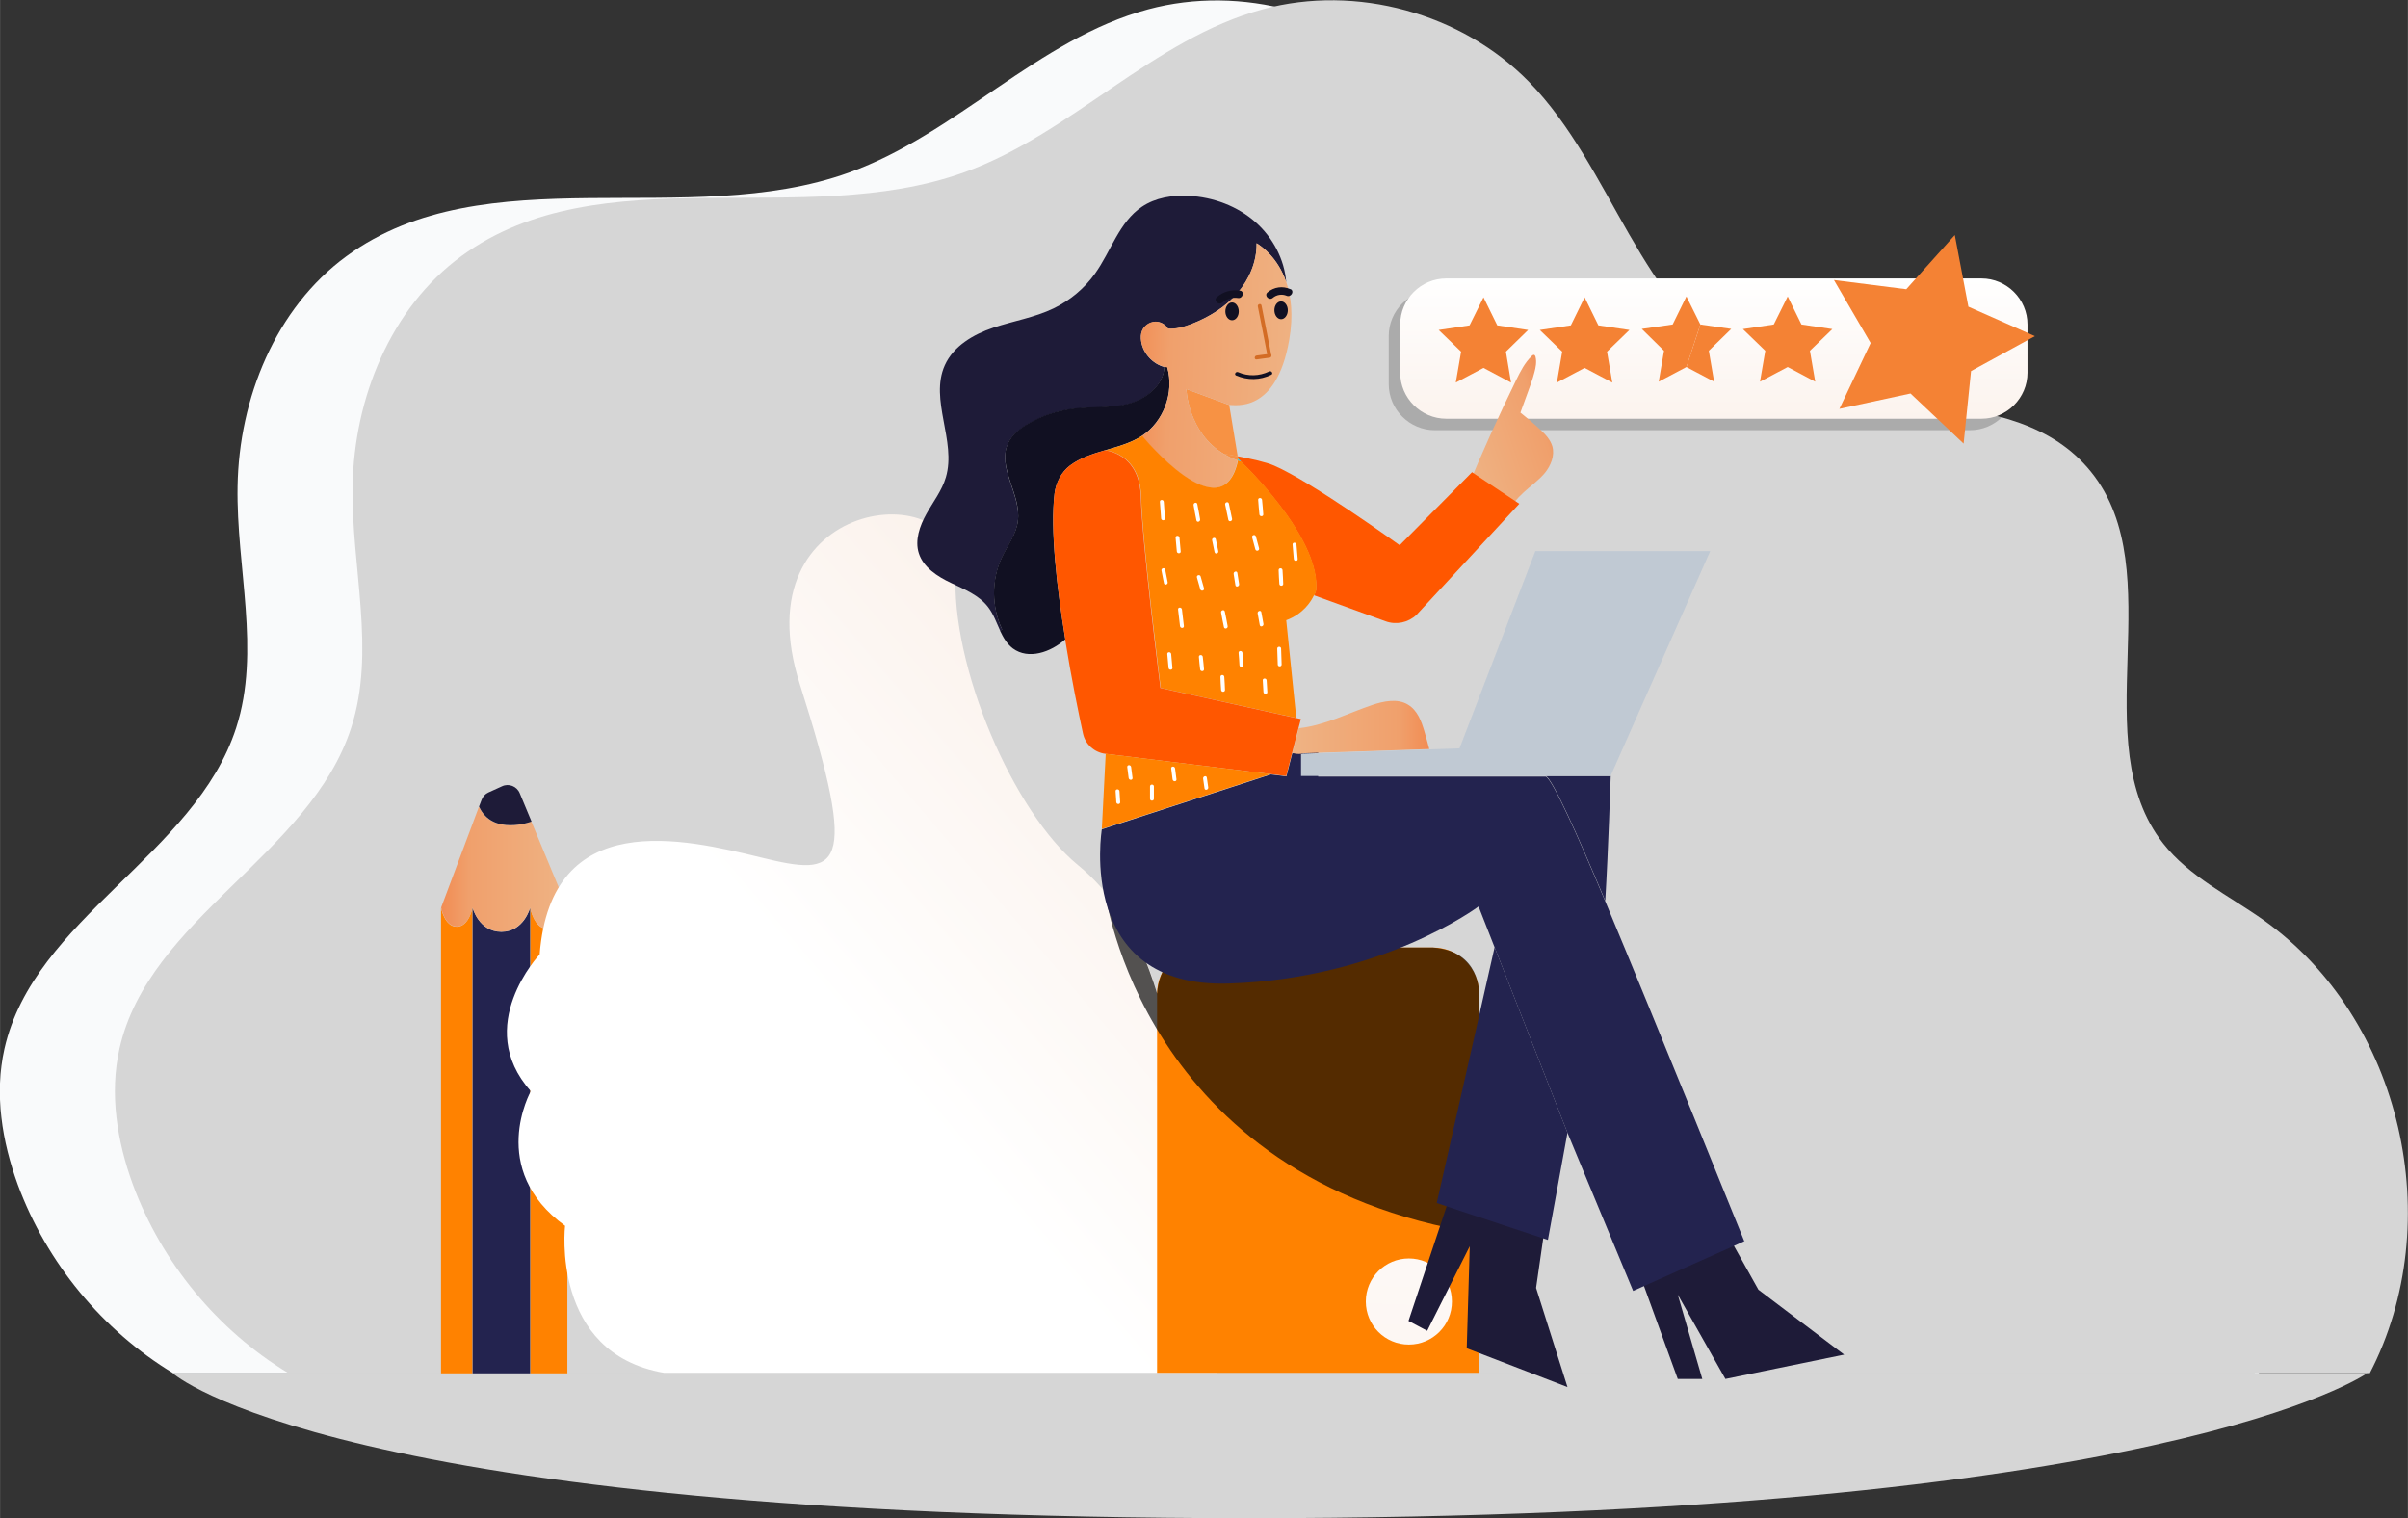 <?xml version="1.0" encoding="UTF-8"?>
<!DOCTYPE svg PUBLIC "-//W3C//DTD SVG 1.1//EN" "http://www.w3.org/Graphics/SVG/1.1/DTD/svg11.dtd">
<!-- Creator: CorelDRAW 2020 (64-Bit) -->
<svg xmlns="http://www.w3.org/2000/svg" xml:space="preserve" width="2.533in" height="1.597in" version="1.1" style="shape-rendering:geometricPrecision; text-rendering:geometricPrecision; image-rendering:optimizeQuality; fill-rule:evenodd; clip-rule:evenodd"
viewBox="0 0 136.46 86.04"
 xmlns:xlink="http://www.w3.org/1999/xlink"
 xmlns:xodm="http://www.corel.com/coreldraw/odm/2003">
 <rect x="0" y="0" width="136.46" height="86.04" fill="#333333" stroke="none"/>
 <defs>
  <style type="text/css">
   <![CDATA[
    .fil8 {fill:#F48234;fill-rule:nonzero}
    .fil14 {fill:#111022;fill-rule:nonzero}
    .fil13 {fill:#1E1B38;fill-rule:nonzero}
    .fil17 {fill:#23234F;fill-rule:nonzero}
    .fil22 {fill:#C0C9D3;fill-rule:nonzero}
    .fil24 {fill:#D36C25;fill-rule:nonzero}
    .fil15 {fill:#F79244;fill-rule:nonzero}
    .fil19 {fill:#FF5700;fill-rule:nonzero}
    .fil10 {fill:#FF8200;fill-rule:nonzero}
    .fil23 {fill:white;fill-rule:nonzero}
    .fil6 {fill:black;fill-rule:nonzero;fill-opacity:0.2}
    .fil12 {fill:black;fill-rule:nonzero;fill-opacity:0.671}
    .fil0 {fill:#F9FAFB;fill-rule:nonzero}
    .fil5 {fill:#1E1B38;fill-rule:nonzero}
    .fil3 {fill:#23234F;fill-rule:nonzero}
    .fil1 {fill:#D6D6D6;fill-rule:nonzero}
    .fil2 {fill:#FF8200;fill-rule:nonzero}
    .fil7 {fill:url(#id0);fill-rule:nonzero}
    .fil20 {fill:url(#id1);fill-rule:nonzero}
    .fil21 {fill:url(#id2);fill-rule:nonzero}
    .fil18 {fill:url(#id3);fill-rule:nonzero}
    .fil11 {fill:url(#id4);fill-rule:nonzero}
    .fil16 {fill:url(#id5);fill-rule:nonzero}
    .fil9 {fill:url(#id6);fill-rule:nonzero}
    .fil4 {fill:url(#id7);fill-rule:nonzero}
   ]]>
  </style>
  <linearGradient id="id0" gradientUnits="userSpaceOnUse" x1="97.13" y1="25.73" x2="97.13" y2="15.76">
   <stop offset="0" style="stop-opacity:1; stop-color:#F8E6D9"/>
   <stop offset="0.129" style="stop-opacity:1; stop-color:#FBF2EC"/>
   <stop offset="1" style="stop-opacity:1; stop-color:white"/>
  </linearGradient>
  <linearGradient id="id1" gradientUnits="userSpaceOnUse" x1="73.24" y1="41.23" x2="80.99" y2="41.23">
   <stop offset="0" style="stop-opacity:1; stop-color:#EFB384"/>
   <stop offset="0.78" style="stop-opacity:1; stop-color:#F0A06C"/>
   <stop offset="1" style="stop-opacity:1; stop-color:#F28C53"/>
  </linearGradient>
  <linearGradient id="id2" gradientUnits="userSpaceOnUse" x1="70.14" y1="26.07" x2="70.33" y2="26.07">
   <stop offset="0" style="stop-opacity:1; stop-color:#30D1D6"/>
   <stop offset="0.78" style="stop-opacity:1; stop-color:#3ABAE7"/>
   <stop offset="1" style="stop-opacity:1; stop-color:#45A3F9"/>
  </linearGradient>
  <linearGradient id="id3" gradientUnits="userSpaceOnUse" xlink:href="#id1" x1="82.67" y1="25.28" x2="88.46" y2="23.34">
  </linearGradient>
  <linearGradient id="id4" gradientUnits="userSpaceOnUse" xlink:href="#id0" x1="78.92" y1="97.35" x2="80.75" y2="50.3">
  </linearGradient>
  <linearGradient id="id5" gradientUnits="userSpaceOnUse" xlink:href="#id1" x1="73.74" y1="20.9" x2="64.14" y2="20.52">
  </linearGradient>
  <linearGradient id="id6" gradientUnits="userSpaceOnUse" xlink:href="#id0" x1="65.56" y1="39.23" x2="46.04" y2="55.87">
  </linearGradient>
  <linearGradient id="id7" gradientUnits="userSpaceOnUse" xlink:href="#id1" x1="32.14" y1="49.26" x2="24.99" y2="49.26">
  </linearGradient>
 </defs>
 <g id="Layer_x0020_1">
  <g id="_1645048797312">
   <g>
    <path class="fil0" d="M127.95 77.92l-0.18 -0.09 -117.95 0c-4.02,-2.43 -7.18,-6.27 -8.81,-10.68 -0.9,-2.46 -1.34,-5.16 -0.76,-7.72 1.67,-7.39 10.8,-10.97 13.13,-18.18 1.41,-4.37 0,-9.09 0.08,-13.68 0.08,-4.99 2.15,-10.11 6.17,-13.05 7.88,-5.76 19.3,-1.44 28.48,-4.74 6.08,-2.18 10.71,-7.57 16.95,-9.25 5.27,-1.42 11.25,0.22 15.06,4.11 4.76,4.87 6.29,12.81 12.28,16.06 6.13,3.33 15.19,0.61 19.58,6.05 4.59,5.7 -0.43,15.31 4.09,21.06 1.47,1.88 3.72,2.95 5.67,4.33 7.88,5.58 10.66,17.25 6.21,25.8z"/>
    <path class="fil1" d="M134.29 77.82l-117.95 0c-4.02,-2.43 -7.18,-6.27 -8.81,-10.68 -0.9,-2.46 -1.34,-5.16 -0.76,-7.72 1.67,-7.39 10.8,-10.97 13.13,-18.18 1.41,-4.37 0,-9.09 0.08,-13.68 0.08,-4.99 2.15,-10.11 6.17,-13.05 7.88,-5.76 19.3,-1.44 28.48,-4.74 6.08,-2.18 10.71,-7.57 16.95,-9.25 5.27,-1.42 11.25,0.22 15.06,4.11 4.76,4.87 6.29,12.81 12.28,16.06 6.13,3.33 15.19,0.61 19.58,6.05 4.59,5.7 -0.43,15.31 4.09,21.06 1.47,1.88 3.72,2.95 5.67,4.33 7.88,5.58 10.48,17.16 6.03,25.71z"/>
    <path class="fil1" d="M9.78 77.82l124.37 0c0,0 -11.48,8.22 -63.37,8.22 -51.89,0 -61,-8.22 -61,-8.22z"/>
   </g>
   <g>
    <g>
     <path class="fil2" d="M30.05 77.83l0 -26.38c0,0 0.2,1.22 1.05,1.22 0.85,0 1.05,-1.22 1.05,-1.22l0 26.38 -2.1 0z"/>
     <path class="fil2" d="M24.99 77.83l0 -26.38c0,0 0.2,1.07 0.89,1.07 0.69,0 0.89,-1.07 0.89,-1.07l0 26.38 -1.79 0z"/>
     <path class="fil3" d="M26.78 77.83l0 -26.38c0,0 0.35,1.36 1.63,1.36 1.28,0 1.63,-1.36 1.63,-1.36l0 26.38 -3.27 0z"/>
     <path class="fil4" d="M24.99 51.45l2.15 -5.73c0.76,1.68 2.97,0.84 2.97,0.84l2.03 4.88c0,0 -0.2,1.22 -1.05,1.22 -0.85,0 -1.05,-1.22 -1.05,-1.22 0,0 -0.36,1.36 -1.63,1.36 -1.28,0 -1.63,-1.36 -1.63,-1.36 0,0 -0.2,1.07 -0.89,1.07 -0.7,0 -0.89,-1.07 -0.89,-1.07z"/>
     <path class="fil5" d="M27.14 45.72l0 -0 0 0 0.15 -0.39c0.07,-0.19 0.21,-0.34 0.39,-0.42l0.77 -0.35c0.38,-0.18 0.84,0 1,0.39l0.67 1.61c0,0 -2.21,0.83 -2.97,-0.84z"/>
    </g>
   </g>
   <g>
    <g>
     <g>
      <path class="fil6" d="M111.64 24.38l-30.33 0c-1.43,0 -2.61,-1.17 -2.61,-2.61l0 -2.73c0,-1.43 1.17,-2.61 2.61,-2.61l30.33 0c1.43,0 2.61,1.17 2.61,2.61l0 2.73c0,1.43 -1.17,2.61 -2.61,2.61z"/>
     </g>
     <g>
      <path class="fil7" d="M112.29 23.73l-30.33 0c-1.43,0 -2.61,-1.17 -2.61,-2.61l0 -2.73c0,-1.43 1.17,-2.61 2.61,-2.61l30.33 0c1.43,0 2.61,1.17 2.61,2.61l0 2.73c0,1.43 -1.17,2.61 -2.61,2.61z"/>
     </g>
    </g>
    <polygon class="fil8" points="84.07,16.85 84.85,18.44 86.6,18.7 85.34,19.93 85.63,21.68 84.07,20.85 82.5,21.68 82.8,19.93 81.53,18.7 83.28,18.44 "/>
    <polygon class="fil8" points="89.8,16.85 90.58,18.44 92.34,18.7 91.07,19.93 91.37,21.68 89.8,20.85 88.23,21.68 88.53,19.93 87.26,18.7 89.02,18.44 "/>
    <polygon class="fil8" points="96.84,19.88 97.14,21.63 95.57,20.8 96.36,18.39 98.11,18.64 "/>
    <polygon class="fil8" points="96.36,18.39 95.57,20.8 94,21.63 94.3,19.88 93.04,18.64 94.79,18.39 95.57,16.8 "/>
    <polygon class="fil8" points="101.31,16.8 102.09,18.39 103.84,18.65 102.57,19.88 102.87,21.63 101.31,20.8 99.74,21.63 100.04,19.88 98.77,18.65 100.52,18.39 "/>
    <polygon class="fil8" points="110.78,13.32 111.55,17.38 115.32,19.05 111.7,21.03 111.28,25.14 108.27,22.3 104.24,23.17 106.01,19.44 103.93,15.87 108.03,16.39 "/>
   </g>
   <g>
    <g>
     <path class="fil9" d="M30.58 54.09c0,0 -3.82,4.05 -0.5,7.75 0,0 -2.49,4.42 1.94,7.63 0,0 -0.84,7.22 5.6,8.33l31.36 0 -3.31 -21.09c0,0 -0.97,-4.73 -4.59,-7.69 -3.62,-2.96 -7.23,-11.24 -6.92,-16.68 0.33,-5.46 -12.27,-4.27 -8.83,6.45 3.42,10.72 2.19,10.88 -2.19,9.81 -4.38,-1.07 -11.91,-2.89 -12.56,5.49z"/>
    </g>
    <path class="fil10" d="M83.81 77.8l-18.24 0 0 -21.49c0,-1.43 1.17,-2.61 2.61,-2.61l13.03 0c1.43,0 2.61,1.17 2.61,2.61l0 21.49z"/>
    <path class="fil11" d="M82.28 73.76c0,1.35 -1.09,2.44 -2.44,2.44 -1.35,0 -2.44,-1.09 -2.44,-2.44 0,-1.35 1.09,-2.44 2.44,-2.44 1.35,0 2.44,1.09 2.44,2.44z"/>
    <path class="fil12" d="M62.62 50.55c0,0 2.05,16.31 21.2,19.36l0 -13.6c0,0 0.09,-2.42 -2.61,-2.61l-13.03 0c0,0 -2.42,-0.04 -2.61,2.61 0,0 -1.04,-3.73 -2.95,-5.76z"/>
   </g>
   <g>
    <g>
     <path class="fil13" d="M56.77 31.62c-0.59,1.27 -0.57,2.81 0.03,4.07l-0.12 0.06c-0.21,-0.46 -0.38,-0.95 -0.69,-1.35 -0.51,-0.67 -1.34,-1 -2.11,-1.37 -0.76,-0.36 -1.55,-0.87 -1.81,-1.67 -0.24,-0.74 0.05,-1.56 0.43,-2.24 0.38,-0.68 0.88,-1.32 1.1,-2.07 0.61,-2.06 -0.94,-4.39 -0.06,-6.35 0.49,-1.09 1.62,-1.75 2.75,-2.13 1.13,-0.38 2.33,-0.57 3.41,-1.09 0.93,-0.45 1.75,-1.13 2.35,-1.97 0.91,-1.27 1.37,-2.93 2.66,-3.79 0.77,-0.52 1.73,-0.67 2.66,-0.62 1.38,0.07 2.76,0.58 3.79,1.5 0.97,0.86 1.63,2.1 1.73,3.39 -0.47,-1.37 -1.37,-2.01 -1.68,-2.2 0.02,1.03 -0.41,2.04 -1.08,2.82 -0.69,0.8 -1.62,1.37 -2.61,1.76 -0.42,0.16 -0.88,0.3 -1.33,0.26 -0.15,-0.25 -0.45,-0.41 -0.74,-0.39 -0.31,0.02 -0.61,0.22 -0.73,0.51 -0.08,0.18 -0.08,0.39 -0.05,0.59 0.1,0.69 0.65,1.28 1.31,1.46 -0.02,1 -0.99,1.82 -1.98,2.09 -1.05,0.28 -2.16,0.16 -3.24,0.3 -0.88,0.11 -1.73,0.4 -2.5,0.85 -0.46,0.27 -0.91,0.61 -1.13,1.09 -0.65,1.37 0.76,2.92 0.55,4.43 -0.1,0.76 -0.6,1.39 -0.92,2.08z"/>
     <path class="fil14" d="M66.15 20.82c0.4,1.42 -0.2,3.07 -1.44,3.88 -0.63,0.41 -1.37,0.61 -2.1,0.82 -0.69,0.2 -1.4,0.43 -1.97,0.86 -0.5,0.38 -0.8,0.97 -0.88,1.59 -0.25,2.04 0.13,5.33 0.61,8.26 -0.83,0.74 -2.09,1.17 -2.97,0.52 -0.34,-0.26 -0.55,-0.62 -0.73,-1.01l0.12 -0.06c-0.6,-1.27 -0.62,-2.8 -0.03,-4.07 0.32,-0.69 0.82,-1.32 0.92,-2.08 0.21,-1.5 -1.2,-3.05 -0.55,-4.43 0.23,-0.48 0.67,-0.83 1.13,-1.09 0.76,-0.45 1.62,-0.73 2.5,-0.85 1.08,-0.14 2.19,-0.02 3.24,-0.3 0.99,-0.27 1.96,-1.08 1.98,-2.09 0.06,0.02 0.11,0.03 0.17,0.03z"/>
    </g>
    <g>
     <path class="fil15" d="M69.66 22.95l0.48 2.91c-0.29,-0.05 -0.57,-0.1 -0.8,-0.14 -2.03,-1.22 -2.11,-3.67 -2.11,-3.67l2.43 0.9z"/>
     <path class="fil16" d="M66.15 20.82c-0.06,-0.01 -0.11,-0.02 -0.17,-0.03 -0.66,-0.18 -1.21,-0.77 -1.31,-1.46 -0.03,-0.2 -0.02,-0.4 0.05,-0.59 0.12,-0.29 0.41,-0.5 0.73,-0.51 0.29,-0.02 0.59,0.14 0.74,0.39 0.45,0.04 0.9,-0.1 1.33,-0.26 0.99,-0.38 1.92,-0.95 2.61,-1.76 0.67,-0.78 1.1,-1.79 1.08,-2.82 0.31,0.19 1.21,0.83 1.68,2.2 0.28,0.82 0.41,1.89 0.17,3.28 -0.73,4.23 -3.13,3.67 -3.4,3.69l-2.43 -0.9c0,0 0.08,2.44 2.11,3.67 0.24,0.15 0.5,0.27 0.8,0.38 -0.89,4.17 -5.43,-1.39 -5.43,-1.39 1.24,-0.81 1.84,-2.47 1.44,-3.88z"/>
    </g>
    <g>
     <polygon class="fil13" points="104.51,76.77 97.78,78.15 95.08,73.37 96.47,78.15 95.08,78.15 91.14,67.31 96.42,67.31 99.65,73.09 "/>
     <path class="fil17" d="M98.86 70.34l-0.89 0.4 -4.44 1.98 -0.98 0.44 -3.72 -8.96 0 -0 -4.13 -10.51 -0.91 -2.32c0,0 -5.44,4.09 -14.15,4.37 -8.7,0.28 -7.2,-8.74 -7.2,-8.74l9.58 -3.11 0.88 0.11 0.33 -1.3 0.88 -0.23c0.19,0.06 0.39,0.08 0.59,0.06l0 1.48 12.9 0c0.38,0.17 1.76,3.23 3.37,7.07 2.82,6.74 7.89,19.29 7.89,19.29z"/>
     <path class="fil17" d="M87.6 43.98l3.68 0c0,0 -0.14,4.23 -0.31,7.07 -1.61,-3.84 -2.99,-6.9 -3.37,-7.07z"/>
     <polygon class="fil13" points="87.05,72.99 88.83,78.61 83.12,76.41 83.29,70.63 80.88,75.42 79.82,74.86 83.12,64.94 87.95,66.74 "/>
     <polygon class="fil17" points="88.83,64.19 88.83,64.19 87.72,70.27 81.42,68.18 84.7,53.68 "/>
    </g>
    <g>
     <path class="fil18" d="M85.92 21.54c0.24,-0.49 0.49,-0.99 0.89,-1.37 0.03,-0.03 0.07,-0.06 0.12,-0.06 0.05,0.01 0.08,0.07 0.09,0.12 0.07,0.29 0.01,0.6 -0.07,0.89 -0.1,0.39 -0.24,0.76 -0.38,1.14 -0.14,0.38 -0.27,0.75 -0.41,1.13l0.01 0c0.38,0.31 0.76,0.62 1.12,0.96 0.29,0.27 0.57,0.57 0.68,0.94 0.15,0.52 -0.08,1.09 -0.42,1.51 -0.35,0.42 -0.8,0.73 -1.2,1.1 -0.2,0.18 -0.39,0.38 -0.56,0.59l-2.68 -0.72c0.87,-2.11 1.81,-4.18 2.81,-6.23z"/>
     <path class="fil19" d="M70.16 25.99l-0.02 -0.13c0.75,0.14 1.62,0.33 2.07,0.53 2.13,0.92 7.11,4.51 7.11,4.51l4.1 -4.14 0.25 0.17 2.31 1.54 0.12 0.08 -5.83 6.3c-0.47,0.44 -1.15,0.58 -1.75,0.36l-4.05 -1.47c0.08,-0.18 0.11,-0.3 0.11,-0.3 0.19,-2.76 -3.41,-6.45 -4.25,-7.27 -0.11,-0.11 -0.17,-0.16 -0.17,-0.16l0 -0z"/>
     <path class="fil15" d="M70.16 25.99l0 0c-0.01,0.03 -0.01,0.07 -0.02,0.1 -0.3,-0.1 -0.56,-0.23 -0.8,-0.38 0.23,0.04 0.51,0.09 0.8,0.14l0.02 0.13z"/>
     <path class="fil20" d="M73.89 42.71l-0.15 0 0 0.01c-0.17,0.02 -0.34,-0 -0.5,-0.05l0.36 -1.4c1.45,-0.15 2.78,-0.85 4.17,-1.32 0.66,-0.22 1.44,-0.38 2.03,-0.01 0.53,0.32 0.76,0.95 0.93,1.54 0.09,0.31 0.18,0.63 0.26,0.94l0 0.03 -7.1 0.24z"/>
     <path class="fil10" d="M74.47 33.72c-0.18,0.39 -0.63,1.08 -1.58,1.43l0.57 5.54 -7.68 -1.7c0,0 -1.05,-8.28 -1.11,-10.81 -0.06,-2.54 -2.04,-2.66 -2.04,-2.66 0.72,-0.21 1.47,-0.41 2.1,-0.82 0,0 4.54,5.56 5.43,1.39 0.06,0.02 0.13,0.05 0.19,0.07 0.84,0.82 4.44,4.51 4.25,7.27 0,0 -0.03,0.12 -0.11,0.3z"/>
     <path class="fil19" d="M60.37 36.23c-0.48,-2.94 -0.85,-6.22 -0.61,-8.26 0.08,-0.63 0.38,-1.21 0.88,-1.59 0.58,-0.43 1.28,-0.66 1.97,-0.86 0,0 1.98,0.13 2.04,2.66 0.06,2.54 1.11,10.81 1.11,10.81l7.68 1.7 0.28 0.06 -0.14 0.53 -0.36 1.4 -0.33 1.3 -0.88 -0.11 -0 0 -9.37 -1.15c-0.63,-0.08 -1.14,-0.54 -1.27,-1.16 -0.25,-1.15 -0.66,-3.14 -1.01,-5.32z"/>
     <polygon class="fil10" points="72.02,43.87 62.44,46.98 62.66,42.72 "/>
     <path class="fil21" d="M70.33 26.15c-0.07,-0.02 -0.13,-0.04 -0.19,-0.07 0.01,-0.03 0.02,-0.07 0.02,-0.1 0,0 0.06,0.06 0.17,0.16z"/>
     <path class="fil22" d="M96.92 31.23l-5.65 12.75 -3.54 0 -3.11 0 -10.89 0 0 -1.25c0.05,0 0.1,-0.01 0.15,-0.02l7.1 -0.24 1.73 -0.06 4.3 -11.18 9.9 0z"/>
     <path class="fil23" d="M65.95 28.44c-0.01,-0.14 -0.23,-0.14 -0.22,0 0.02,0.31 0.05,0.62 0.07,0.94 0.01,0.14 0.23,0.14 0.22,-0 -0.02,-0.31 -0.05,-0.62 -0.07,-0.94z"/>
     <path class="fil23" d="M67.85 28.57c-0.03,-0.14 -0.23,-0.08 -0.21,0.06 0.05,0.29 0.1,0.57 0.16,0.86 0.03,0.14 0.23,0.08 0.21,-0.06 -0.05,-0.29 -0.1,-0.57 -0.16,-0.86z"/>
     <path class="fil23" d="M69.82 29.4c-0.06,-0.29 -0.12,-0.57 -0.18,-0.86 -0.03,-0.14 -0.24,-0.08 -0.21,0.06 0.06,0.29 0.12,0.57 0.18,0.86 0.03,0.14 0.24,0.08 0.21,-0.06z"/>
     <path class="fil23" d="M71.52 28.33c-0.01,-0.14 -0.23,-0.14 -0.22,0 0.02,0.27 0.04,0.55 0.07,0.82 0.01,0.14 0.23,0.14 0.22,-0 -0.02,-0.27 -0.04,-0.55 -0.07,-0.82z"/>
     <path class="fil23" d="M66.84 30.47c-0.01,-0.14 -0.23,-0.14 -0.22,0 0.02,0.26 0.05,0.52 0.07,0.78 0.01,0.14 0.23,0.14 0.22,-0 -0.02,-0.26 -0.05,-0.52 -0.07,-0.78z"/>
     <path class="fil23" d="M69.04 31.23c-0.05,-0.22 -0.09,-0.44 -0.14,-0.67 -0.03,-0.14 -0.24,-0.08 -0.21,0.06 0.05,0.22 0.09,0.44 0.14,0.67 0.03,0.14 0.24,0.08 0.21,-0.06z"/>
     <path class="fil23" d="M71.35 31.07c-0.06,-0.22 -0.12,-0.45 -0.18,-0.67 -0.04,-0.14 -0.25,-0.08 -0.21,0.06 0.06,0.22 0.12,0.45 0.18,0.67 0.04,0.14 0.25,0.08 0.21,-0.06z"/>
     <path class="fil23" d="M66.03 32.28c-0.03,-0.14 -0.24,-0.08 -0.21,0.06 0.05,0.24 0.09,0.47 0.14,0.71 0.03,0.14 0.24,0.08 0.21,-0.06 -0.05,-0.24 -0.09,-0.47 -0.14,-0.71z"/>
     <path class="fil23" d="M68.23 33.34l-0.19 -0.67c-0.04,-0.13 -0.25,-0.08 -0.21,0.06 0.06,0.22 0.12,0.44 0.19,0.67 0.04,0.13 0.25,0.08 0.21,-0.06z"/>
     <path class="fil23" d="M70.12 32.47c-0.02,-0.14 -0.23,-0.08 -0.21,0.06 0.03,0.21 0.07,0.42 0.1,0.63 0.02,0.14 0.23,0.08 0.21,-0.06l-0.1 -0.63z"/>
     <path class="fil23" d="M72.68 32.31c-0.01,-0.14 -0.22,-0.14 -0.22,0 0.01,0.26 0.02,0.52 0.04,0.78 0.01,0.14 0.22,0.14 0.22,-0 -0.01,-0.26 -0.02,-0.52 -0.04,-0.78z"/>
     <path class="fil23" d="M66.98 34.54c-0.02,-0.14 -0.23,-0.14 -0.22,0 0.04,0.31 0.07,0.63 0.11,0.94 0.02,0.14 0.23,0.14 0.22,-0 -0.04,-0.31 -0.07,-0.63 -0.11,-0.94z"/>
     <path class="fil23" d="M69.41 34.66c-0.03,-0.14 -0.24,-0.08 -0.21,0.06 0.05,0.27 0.1,0.55 0.16,0.82 0.03,0.14 0.24,0.08 0.21,-0.06 -0.05,-0.27 -0.1,-0.55 -0.16,-0.82z"/>
     <path class="fil23" d="M71.48 34.7c-0.02,-0.14 -0.23,-0.08 -0.21,0.06 0.04,0.22 0.08,0.44 0.12,0.66 0.02,0.14 0.23,0.08 0.21,-0.06 -0.04,-0.22 -0.08,-0.44 -0.12,-0.66z"/>
     <path class="fil23" d="M73.47 30.86c-0.01,-0.14 -0.23,-0.14 -0.22,0 0.02,0.27 0.05,0.55 0.07,0.82 0.01,0.14 0.23,0.14 0.22,-0 -0.02,-0.27 -0.05,-0.55 -0.07,-0.82z"/>
     <path class="fil23" d="M66.37 37.07c-0.01,-0.14 -0.23,-0.14 -0.22,0 0.02,0.26 0.05,0.52 0.07,0.78 0.01,0.14 0.23,0.14 0.22,-0 -0.02,-0.26 -0.05,-0.52 -0.07,-0.78z"/>
     <path class="fil23" d="M68.16 37.23c-0.01,-0.14 -0.23,-0.14 -0.22,0 0.02,0.23 0.04,0.47 0.07,0.7 0.01,0.14 0.23,0.14 0.22,-0 -0.02,-0.23 -0.04,-0.47 -0.07,-0.7z"/>
     <path class="fil23" d="M70.41 37c-0.01,-0.14 -0.23,-0.14 -0.22,0 0.02,0.23 0.04,0.47 0.05,0.7 0.01,0.14 0.23,0.14 0.22,-0 -0.02,-0.23 -0.04,-0.47 -0.05,-0.7z"/>
     <path class="fil23" d="M72.6 36.76c-0,-0.14 -0.22,-0.14 -0.22,0 0.01,0.3 0.02,0.6 0.03,0.9 0,0.14 0.22,0.14 0.22,-0 -0.01,-0.3 -0.02,-0.6 -0.03,-0.9z"/>
     <path class="fil23" d="M69.38 38.36c-0.01,-0.14 -0.22,-0.14 -0.22,0 0.01,0.25 0.02,0.49 0.04,0.74 0.01,0.14 0.22,0.14 0.22,-0 -0.01,-0.25 -0.02,-0.49 -0.04,-0.74z"/>
     <path class="fil23" d="M71.78 38.56c-0.01,-0.14 -0.23,-0.14 -0.22,0 0.01,0.22 0.03,0.44 0.04,0.66 0.01,0.14 0.23,0.14 0.22,-0 -0.01,-0.22 -0.03,-0.44 -0.04,-0.66z"/>
     <path class="fil23" d="M64.1 43.47c-0.02,-0.14 -0.23,-0.14 -0.22,0 0.03,0.21 0.05,0.42 0.08,0.62 0.02,0.14 0.23,0.14 0.22,-0 -0.03,-0.21 -0.05,-0.42 -0.08,-0.62z"/>
     <path class="fil23" d="M66.59 43.55c-0.02,-0.14 -0.23,-0.14 -0.22,0 0.03,0.21 0.05,0.42 0.08,0.62 0.02,0.14 0.23,0.14 0.22,-0 -0.03,-0.21 -0.05,-0.42 -0.08,-0.62z"/>
     <path class="fil23" d="M65.17 44.57l0 0.7c0,0.14 0.22,0.14 0.22,-0l0 -0.7c0,-0.14 -0.22,-0.14 -0.22,0z"/>
     <path class="fil23" d="M63.44 44.84c-0.01,-0.14 -0.23,-0.14 -0.22,0l0.04 0.62c0.01,0.14 0.23,0.14 0.22,-0l-0.04 -0.62z"/>
     <path class="fil23" d="M68.39 44.07c-0.02,-0.14 -0.23,-0.08 -0.21,0.06 0.03,0.18 0.05,0.36 0.08,0.55 0.02,0.14 0.23,0.08 0.21,-0.06 -0.03,-0.18 -0.05,-0.36 -0.08,-0.55z"/>
    </g>
    <path class="fil14" d="M70.27 16.47c-0.49,-0.07 -0.94,0.05 -1.31,0.37 -0.21,0.18 0.09,0.49 0.3,0.31 0.25,-0.21 0.58,-0.31 0.9,-0.26 0.27,0.04 0.39,-0.38 0.11,-0.42z"/>
    <path class="fil14" d="M73.13 16.39c-0.44,-0.2 -0.93,-0.13 -1.3,0.18 -0.21,0.18 0.09,0.49 0.3,0.31 0.21,-0.18 0.52,-0.23 0.78,-0.12 0.25,0.11 0.47,-0.26 0.22,-0.38z"/>
    <path class="fil24" d="M72.03 20.07c-0,-0 0,-0 0,-0.01 -0.18,-0.92 -0.36,-1.84 -0.54,-2.75 -0.03,-0.14 -0.24,-0.08 -0.21,0.06 0.18,0.9 0.36,1.8 0.53,2.7 -0.2,0.03 -0.4,0.05 -0.6,0.08 -0.14,0.02 -0.14,0.24 0,0.22l0.74 -0.1c0.1,-0.01 0.13,-0.14 0.08,-0.19z"/>
    <path class="fil14" d="M71.93 21.05c-0.57,0.27 -1.2,0.29 -1.77,0.04 -0.13,-0.05 -0.24,0.13 -0.11,0.19 0.66,0.28 1.35,0.27 1.99,-0.04 0.13,-0.06 0.02,-0.25 -0.11,-0.19z"/>
    <path class="fil14" d="M70.2 17.65c0,0.28 -0.17,0.5 -0.38,0.5 -0.21,0 -0.38,-0.23 -0.38,-0.5 0,-0.28 0.17,-0.51 0.38,-0.51 0.21,0 0.38,0.23 0.38,0.51z"/>
    <path class="fil14" d="M72.98 17.58c0,0.28 -0.17,0.51 -0.38,0.51 -0.21,0 -0.38,-0.23 -0.38,-0.51 0,-0.28 0.17,-0.5 0.38,-0.5 0.21,0 0.38,0.23 0.38,0.5z"/>
   </g>
  </g>
 </g>
</svg>

